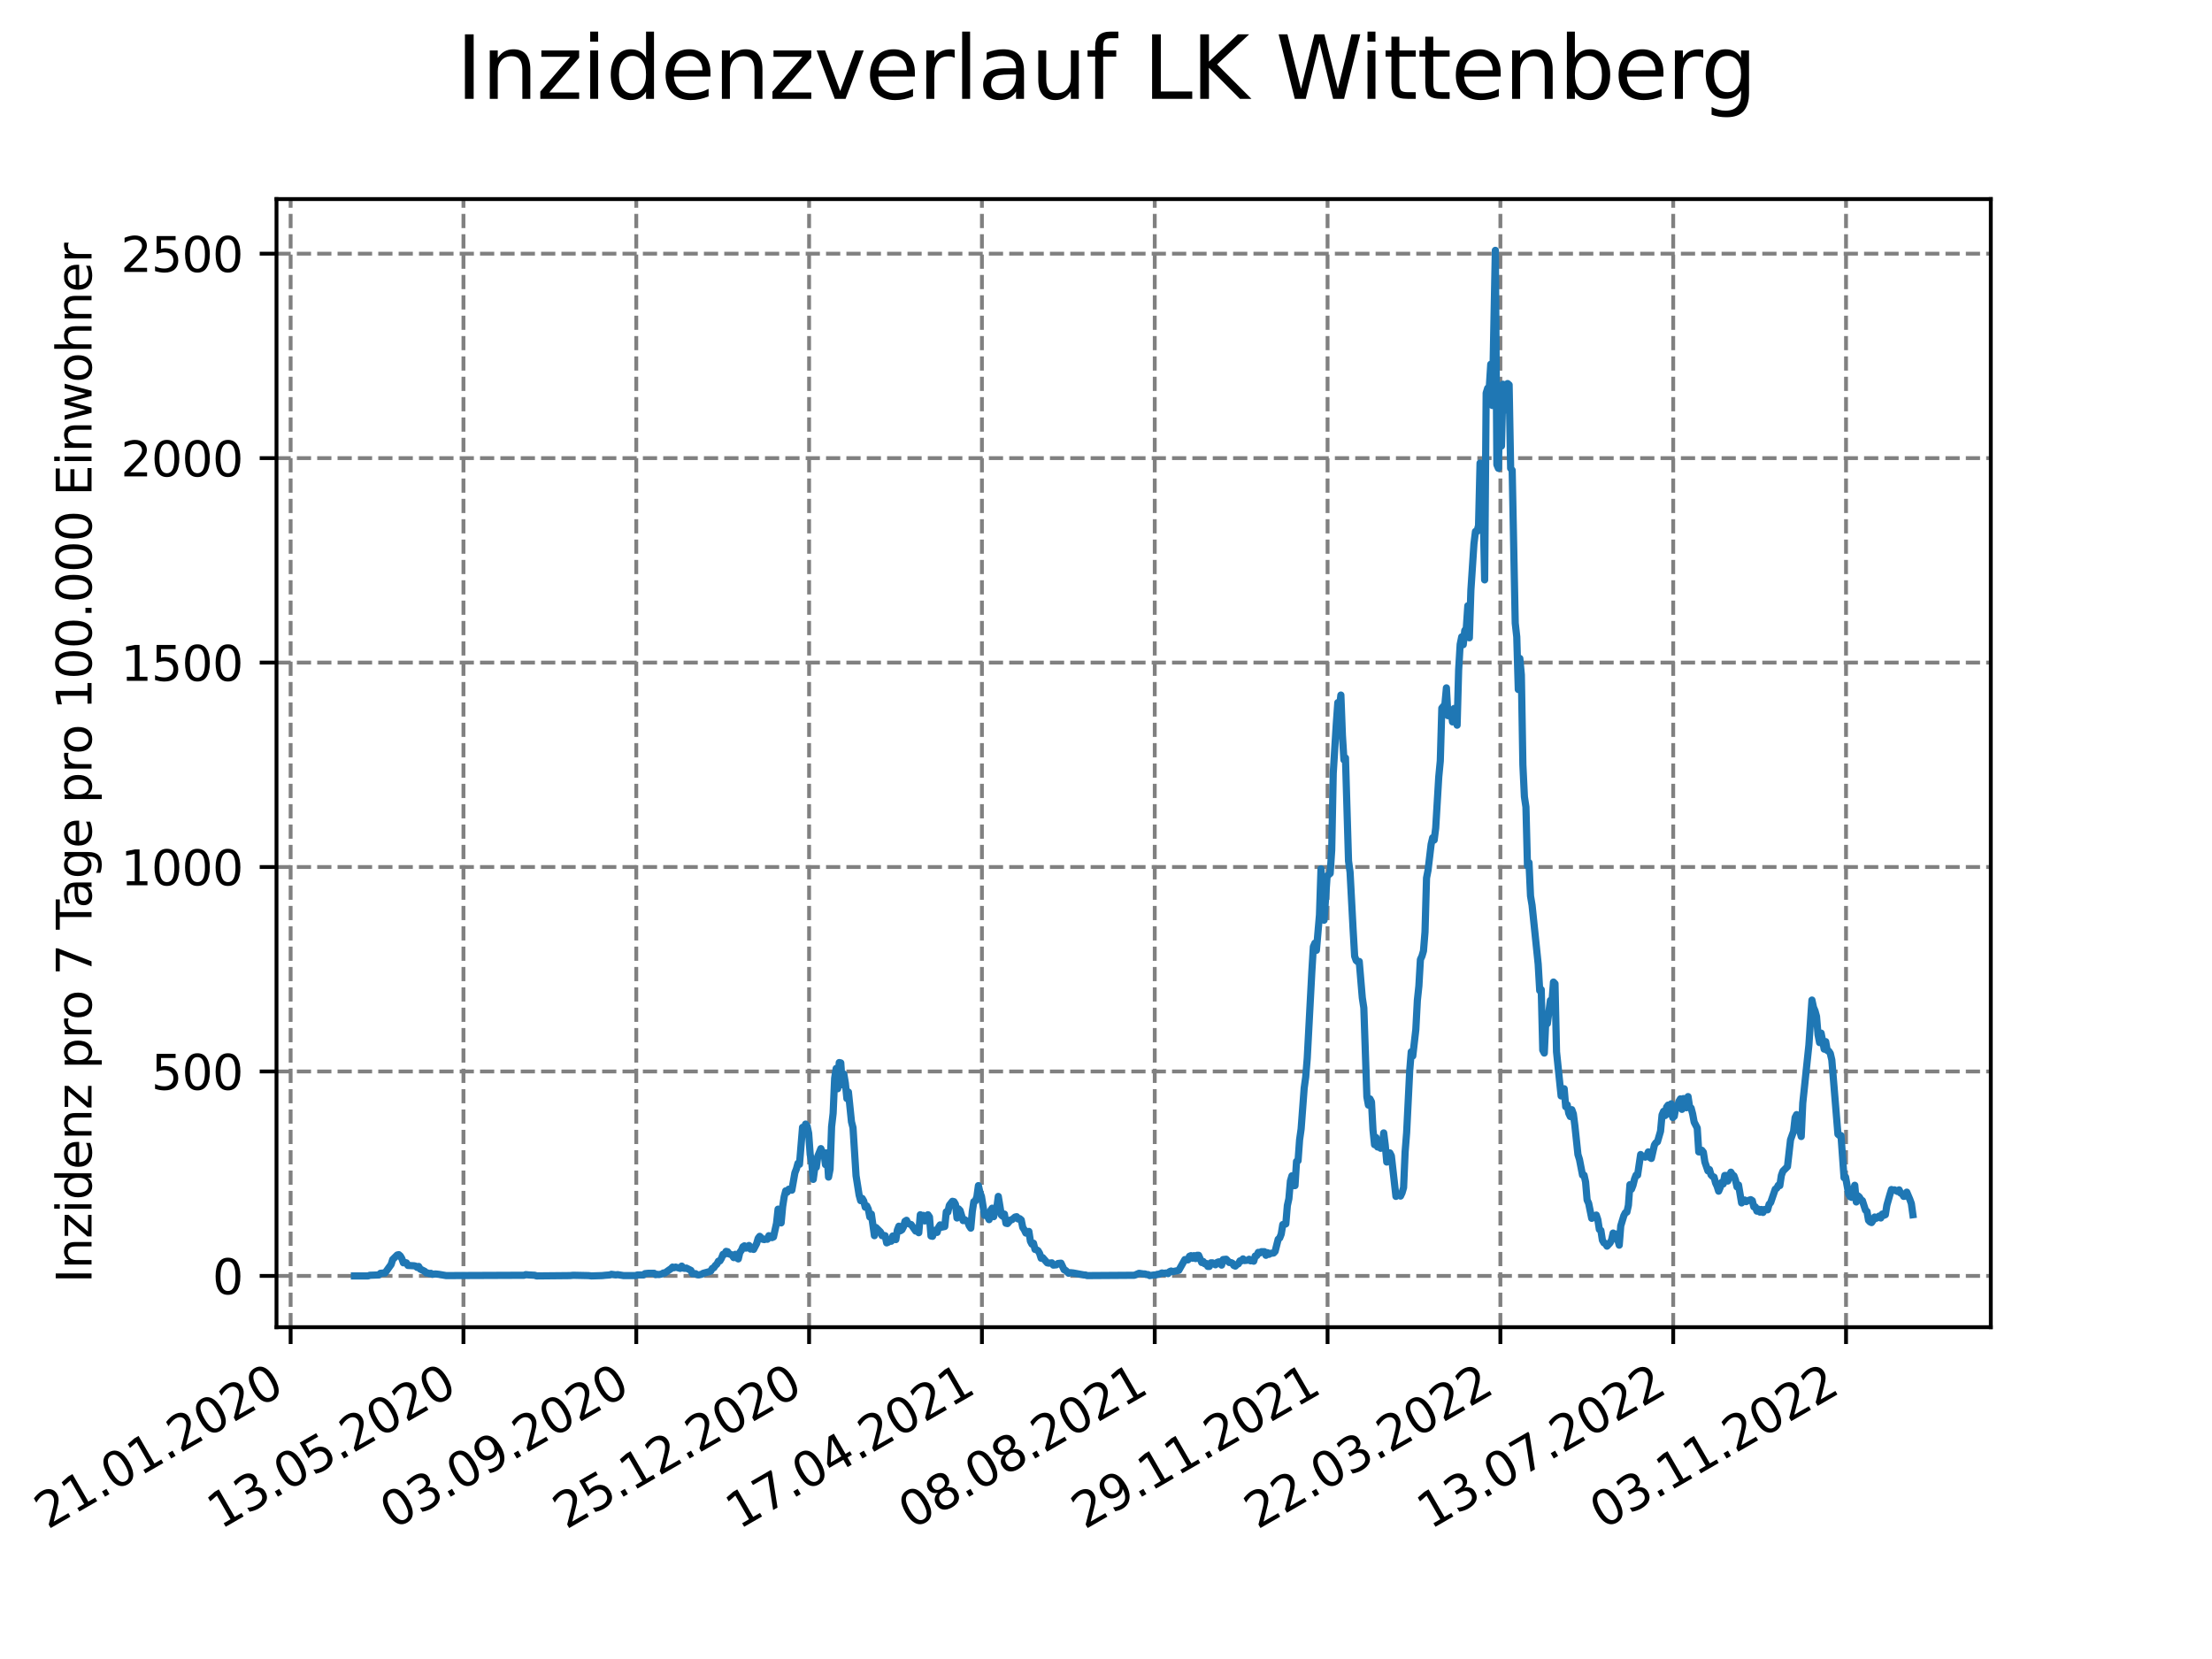 <?xml version="1.0" encoding="utf-8" standalone="no"?>
<!DOCTYPE svg PUBLIC "-//W3C//DTD SVG 1.1//EN"
  "http://www.w3.org/Graphics/SVG/1.1/DTD/svg11.dtd">
<svg xmlns:xlink="http://www.w3.org/1999/xlink" width="460.8pt" height="345.6pt" viewBox="0 0 460.8 345.6" xmlns="http://www.w3.org/2000/svg" version="1.1">
 <defs>
  <style type="text/css">*{stroke-linejoin: round; stroke-linecap: butt}</style>
 </defs>
 <g id="figure_1">
  <g id="patch_1">
   <path d="M 0 345.6 
L 460.8 345.6 
L 460.8 0 
L 0 0 
z
" style="fill: #ffffff"/>
  </g>
  <g id="axes_1">
   <g id="patch_2">
    <path d="M 57.6 276.48 
L 414.72 276.48 
L 414.72 41.472 
L 57.6 41.472 
z
" style="fill: #ffffff"/>
   </g>
   <g id="matplotlib.axis_1">
    <g id="xtick_1">
     <g id="line2d_1">
      <path d="M 60.544 276.48 
L 60.544 41.472 
" clip-path="url(#p2a7d172898)" style="fill: none; stroke-dasharray: 2.96,1.28; stroke-dashoffset: 0; stroke: #808080; stroke-width: 0.8"/>
     </g>
     <g id="line2d_2">
      <defs>
       <path id="mc4727f3062" d="M 0 0 
L 0 3.5 
" style="stroke: #000000; stroke-width: 0.8"/>
      </defs>
      <g>
       <use xlink:href="#mc4727f3062" x="60.544" y="276.48" style="stroke: #000000; stroke-width: 0.8"/>
      </g>
     </g>
     <g id="text_1">
      <!-- 21.01.2020 -->
      <g transform="translate(9.919 318.689) rotate(-30) scale(0.1 -0.1)">
       <defs>
        <path id="DejaVuSans-32" d="M 1228 531 
L 3431 531 
L 3431 0 
L 469 0 
L 469 531 
Q 828 903 1448 1529 
Q 2069 2156 2228 2338 
Q 2531 2678 2651 2914 
Q 2772 3150 2772 3378 
Q 2772 3750 2511 3984 
Q 2250 4219 1831 4219 
Q 1534 4219 1204 4116 
Q 875 4013 500 3803 
L 500 4441 
Q 881 4594 1212 4672 
Q 1544 4750 1819 4750 
Q 2544 4750 2975 4387 
Q 3406 4025 3406 3419 
Q 3406 3131 3298 2873 
Q 3191 2616 2906 2266 
Q 2828 2175 2409 1742 
Q 1991 1309 1228 531 
z
" transform="scale(0.016)"/>
        <path id="DejaVuSans-31" d="M 794 531 
L 1825 531 
L 1825 4091 
L 703 3866 
L 703 4441 
L 1819 4666 
L 2450 4666 
L 2450 531 
L 3481 531 
L 3481 0 
L 794 0 
L 794 531 
z
" transform="scale(0.016)"/>
        <path id="DejaVuSans-2e" d="M 684 794 
L 1344 794 
L 1344 0 
L 684 0 
L 684 794 
z
" transform="scale(0.016)"/>
        <path id="DejaVuSans-30" d="M 2034 4250 
Q 1547 4250 1301 3770 
Q 1056 3291 1056 2328 
Q 1056 1369 1301 889 
Q 1547 409 2034 409 
Q 2525 409 2770 889 
Q 3016 1369 3016 2328 
Q 3016 3291 2770 3770 
Q 2525 4250 2034 4250 
z
M 2034 4750 
Q 2819 4750 3233 4129 
Q 3647 3509 3647 2328 
Q 3647 1150 3233 529 
Q 2819 -91 2034 -91 
Q 1250 -91 836 529 
Q 422 1150 422 2328 
Q 422 3509 836 4129 
Q 1250 4750 2034 4750 
z
" transform="scale(0.016)"/>
       </defs>
       <use xlink:href="#DejaVuSans-32"/>
       <use xlink:href="#DejaVuSans-31" x="63.623"/>
       <use xlink:href="#DejaVuSans-2e" x="127.246"/>
       <use xlink:href="#DejaVuSans-30" x="159.033"/>
       <use xlink:href="#DejaVuSans-31" x="222.656"/>
       <use xlink:href="#DejaVuSans-2e" x="286.279"/>
       <use xlink:href="#DejaVuSans-32" x="318.066"/>
       <use xlink:href="#DejaVuSans-30" x="381.689"/>
       <use xlink:href="#DejaVuSans-32" x="445.312"/>
       <use xlink:href="#DejaVuSans-30" x="508.936"/>
      </g>
     </g>
    </g>
    <g id="xtick_2">
     <g id="line2d_3">
      <path d="M 96.546 276.48 
L 96.546 41.472 
" clip-path="url(#p2a7d172898)" style="fill: none; stroke-dasharray: 2.96,1.28; stroke-dashoffset: 0; stroke: #808080; stroke-width: 0.8"/>
     </g>
     <g id="line2d_4">
      <g>
       <use xlink:href="#mc4727f3062" x="96.546" y="276.48" style="stroke: #000000; stroke-width: 0.8"/>
      </g>
     </g>
     <g id="text_2">
      <!-- 13.05.2020 -->
      <g transform="translate(45.921 318.689) rotate(-30) scale(0.1 -0.1)">
       <defs>
        <path id="DejaVuSans-33" d="M 2597 2516 
Q 3050 2419 3304 2112 
Q 3559 1806 3559 1356 
Q 3559 666 3084 287 
Q 2609 -91 1734 -91 
Q 1441 -91 1130 -33 
Q 819 25 488 141 
L 488 750 
Q 750 597 1062 519 
Q 1375 441 1716 441 
Q 2309 441 2620 675 
Q 2931 909 2931 1356 
Q 2931 1769 2642 2001 
Q 2353 2234 1838 2234 
L 1294 2234 
L 1294 2753 
L 1863 2753 
Q 2328 2753 2575 2939 
Q 2822 3125 2822 3475 
Q 2822 3834 2567 4026 
Q 2313 4219 1838 4219 
Q 1578 4219 1281 4162 
Q 984 4106 628 3988 
L 628 4550 
Q 988 4650 1302 4700 
Q 1616 4750 1894 4750 
Q 2613 4750 3031 4423 
Q 3450 4097 3450 3541 
Q 3450 3153 3228 2886 
Q 3006 2619 2597 2516 
z
" transform="scale(0.016)"/>
        <path id="DejaVuSans-35" d="M 691 4666 
L 3169 4666 
L 3169 4134 
L 1269 4134 
L 1269 2991 
Q 1406 3038 1543 3061 
Q 1681 3084 1819 3084 
Q 2600 3084 3056 2656 
Q 3513 2228 3513 1497 
Q 3513 744 3044 326 
Q 2575 -91 1722 -91 
Q 1428 -91 1123 -41 
Q 819 9 494 109 
L 494 744 
Q 775 591 1075 516 
Q 1375 441 1709 441 
Q 2250 441 2565 725 
Q 2881 1009 2881 1497 
Q 2881 1984 2565 2268 
Q 2250 2553 1709 2553 
Q 1456 2553 1204 2497 
Q 953 2441 691 2322 
L 691 4666 
z
" transform="scale(0.016)"/>
       </defs>
       <use xlink:href="#DejaVuSans-31"/>
       <use xlink:href="#DejaVuSans-33" x="63.623"/>
       <use xlink:href="#DejaVuSans-2e" x="127.246"/>
       <use xlink:href="#DejaVuSans-30" x="159.033"/>
       <use xlink:href="#DejaVuSans-35" x="222.656"/>
       <use xlink:href="#DejaVuSans-2e" x="286.279"/>
       <use xlink:href="#DejaVuSans-32" x="318.066"/>
       <use xlink:href="#DejaVuSans-30" x="381.689"/>
       <use xlink:href="#DejaVuSans-32" x="445.312"/>
       <use xlink:href="#DejaVuSans-30" x="508.936"/>
      </g>
     </g>
    </g>
    <g id="xtick_3">
     <g id="line2d_5">
      <path d="M 132.548 276.48 
L 132.548 41.472 
" clip-path="url(#p2a7d172898)" style="fill: none; stroke-dasharray: 2.96,1.28; stroke-dashoffset: 0; stroke: #808080; stroke-width: 0.8"/>
     </g>
     <g id="line2d_6">
      <g>
       <use xlink:href="#mc4727f3062" x="132.548" y="276.48" style="stroke: #000000; stroke-width: 0.8"/>
      </g>
     </g>
     <g id="text_3">
      <!-- 03.09.2020 -->
      <g transform="translate(81.923 318.689) rotate(-30) scale(0.1 -0.1)">
       <defs>
        <path id="DejaVuSans-39" d="M 703 97 
L 703 672 
Q 941 559 1184 500 
Q 1428 441 1663 441 
Q 2288 441 2617 861 
Q 2947 1281 2994 2138 
Q 2813 1869 2534 1725 
Q 2256 1581 1919 1581 
Q 1219 1581 811 2004 
Q 403 2428 403 3163 
Q 403 3881 828 4315 
Q 1253 4750 1959 4750 
Q 2769 4750 3195 4129 
Q 3622 3509 3622 2328 
Q 3622 1225 3098 567 
Q 2575 -91 1691 -91 
Q 1453 -91 1209 -44 
Q 966 3 703 97 
z
M 1959 2075 
Q 2384 2075 2632 2365 
Q 2881 2656 2881 3163 
Q 2881 3666 2632 3958 
Q 2384 4250 1959 4250 
Q 1534 4250 1286 3958 
Q 1038 3666 1038 3163 
Q 1038 2656 1286 2365 
Q 1534 2075 1959 2075 
z
" transform="scale(0.016)"/>
       </defs>
       <use xlink:href="#DejaVuSans-30"/>
       <use xlink:href="#DejaVuSans-33" x="63.623"/>
       <use xlink:href="#DejaVuSans-2e" x="127.246"/>
       <use xlink:href="#DejaVuSans-30" x="159.033"/>
       <use xlink:href="#DejaVuSans-39" x="222.656"/>
       <use xlink:href="#DejaVuSans-2e" x="286.279"/>
       <use xlink:href="#DejaVuSans-32" x="318.066"/>
       <use xlink:href="#DejaVuSans-30" x="381.689"/>
       <use xlink:href="#DejaVuSans-32" x="445.312"/>
       <use xlink:href="#DejaVuSans-30" x="508.936"/>
      </g>
     </g>
    </g>
    <g id="xtick_4">
     <g id="line2d_7">
      <path d="M 168.55 276.48 
L 168.55 41.472 
" clip-path="url(#p2a7d172898)" style="fill: none; stroke-dasharray: 2.96,1.28; stroke-dashoffset: 0; stroke: #808080; stroke-width: 0.8"/>
     </g>
     <g id="line2d_8">
      <g>
       <use xlink:href="#mc4727f3062" x="168.55" y="276.48" style="stroke: #000000; stroke-width: 0.8"/>
      </g>
     </g>
     <g id="text_4">
      <!-- 25.12.2020 -->
      <g transform="translate(117.925 318.689) rotate(-30) scale(0.1 -0.1)">
       <use xlink:href="#DejaVuSans-32"/>
       <use xlink:href="#DejaVuSans-35" x="63.623"/>
       <use xlink:href="#DejaVuSans-2e" x="127.246"/>
       <use xlink:href="#DejaVuSans-31" x="159.033"/>
       <use xlink:href="#DejaVuSans-32" x="222.656"/>
       <use xlink:href="#DejaVuSans-2e" x="286.279"/>
       <use xlink:href="#DejaVuSans-32" x="318.066"/>
       <use xlink:href="#DejaVuSans-30" x="381.689"/>
       <use xlink:href="#DejaVuSans-32" x="445.312"/>
       <use xlink:href="#DejaVuSans-30" x="508.936"/>
      </g>
     </g>
    </g>
    <g id="xtick_5">
     <g id="line2d_9">
      <path d="M 204.552 276.48 
L 204.552 41.472 
" clip-path="url(#p2a7d172898)" style="fill: none; stroke-dasharray: 2.96,1.28; stroke-dashoffset: 0; stroke: #808080; stroke-width: 0.8"/>
     </g>
     <g id="line2d_10">
      <g>
       <use xlink:href="#mc4727f3062" x="204.552" y="276.48" style="stroke: #000000; stroke-width: 0.8"/>
      </g>
     </g>
     <g id="text_5">
      <!-- 17.04.2021 -->
      <g transform="translate(153.927 318.689) rotate(-30) scale(0.1 -0.1)">
       <defs>
        <path id="DejaVuSans-37" d="M 525 4666 
L 3525 4666 
L 3525 4397 
L 1831 0 
L 1172 0 
L 2766 4134 
L 525 4134 
L 525 4666 
z
" transform="scale(0.016)"/>
        <path id="DejaVuSans-34" d="M 2419 4116 
L 825 1625 
L 2419 1625 
L 2419 4116 
z
M 2253 4666 
L 3047 4666 
L 3047 1625 
L 3713 1625 
L 3713 1100 
L 3047 1100 
L 3047 0 
L 2419 0 
L 2419 1100 
L 313 1100 
L 313 1709 
L 2253 4666 
z
" transform="scale(0.016)"/>
       </defs>
       <use xlink:href="#DejaVuSans-31"/>
       <use xlink:href="#DejaVuSans-37" x="63.623"/>
       <use xlink:href="#DejaVuSans-2e" x="127.246"/>
       <use xlink:href="#DejaVuSans-30" x="159.033"/>
       <use xlink:href="#DejaVuSans-34" x="222.656"/>
       <use xlink:href="#DejaVuSans-2e" x="286.279"/>
       <use xlink:href="#DejaVuSans-32" x="318.066"/>
       <use xlink:href="#DejaVuSans-30" x="381.689"/>
       <use xlink:href="#DejaVuSans-32" x="445.312"/>
       <use xlink:href="#DejaVuSans-31" x="508.936"/>
      </g>
     </g>
    </g>
    <g id="xtick_6">
     <g id="line2d_11">
      <path d="M 240.554 276.48 
L 240.554 41.472 
" clip-path="url(#p2a7d172898)" style="fill: none; stroke-dasharray: 2.96,1.28; stroke-dashoffset: 0; stroke: #808080; stroke-width: 0.8"/>
     </g>
     <g id="line2d_12">
      <g>
       <use xlink:href="#mc4727f3062" x="240.554" y="276.48" style="stroke: #000000; stroke-width: 0.8"/>
      </g>
     </g>
     <g id="text_6">
      <!-- 08.08.2021 -->
      <g transform="translate(189.929 318.689) rotate(-30) scale(0.1 -0.1)">
       <defs>
        <path id="DejaVuSans-38" d="M 2034 2216 
Q 1584 2216 1326 1975 
Q 1069 1734 1069 1313 
Q 1069 891 1326 650 
Q 1584 409 2034 409 
Q 2484 409 2743 651 
Q 3003 894 3003 1313 
Q 3003 1734 2745 1975 
Q 2488 2216 2034 2216 
z
M 1403 2484 
Q 997 2584 770 2862 
Q 544 3141 544 3541 
Q 544 4100 942 4425 
Q 1341 4750 2034 4750 
Q 2731 4750 3128 4425 
Q 3525 4100 3525 3541 
Q 3525 3141 3298 2862 
Q 3072 2584 2669 2484 
Q 3125 2378 3379 2068 
Q 3634 1759 3634 1313 
Q 3634 634 3220 271 
Q 2806 -91 2034 -91 
Q 1263 -91 848 271 
Q 434 634 434 1313 
Q 434 1759 690 2068 
Q 947 2378 1403 2484 
z
M 1172 3481 
Q 1172 3119 1398 2916 
Q 1625 2713 2034 2713 
Q 2441 2713 2670 2916 
Q 2900 3119 2900 3481 
Q 2900 3844 2670 4047 
Q 2441 4250 2034 4250 
Q 1625 4250 1398 4047 
Q 1172 3844 1172 3481 
z
" transform="scale(0.016)"/>
       </defs>
       <use xlink:href="#DejaVuSans-30"/>
       <use xlink:href="#DejaVuSans-38" x="63.623"/>
       <use xlink:href="#DejaVuSans-2e" x="127.246"/>
       <use xlink:href="#DejaVuSans-30" x="159.033"/>
       <use xlink:href="#DejaVuSans-38" x="222.656"/>
       <use xlink:href="#DejaVuSans-2e" x="286.279"/>
       <use xlink:href="#DejaVuSans-32" x="318.066"/>
       <use xlink:href="#DejaVuSans-30" x="381.689"/>
       <use xlink:href="#DejaVuSans-32" x="445.312"/>
       <use xlink:href="#DejaVuSans-31" x="508.936"/>
      </g>
     </g>
    </g>
    <g id="xtick_7">
     <g id="line2d_13">
      <path d="M 276.556 276.48 
L 276.556 41.472 
" clip-path="url(#p2a7d172898)" style="fill: none; stroke-dasharray: 2.96,1.28; stroke-dashoffset: 0; stroke: #808080; stroke-width: 0.8"/>
     </g>
     <g id="line2d_14">
      <g>
       <use xlink:href="#mc4727f3062" x="276.556" y="276.48" style="stroke: #000000; stroke-width: 0.8"/>
      </g>
     </g>
     <g id="text_7">
      <!-- 29.11.2021 -->
      <g transform="translate(225.931 318.689) rotate(-30) scale(0.1 -0.1)">
       <use xlink:href="#DejaVuSans-32"/>
       <use xlink:href="#DejaVuSans-39" x="63.623"/>
       <use xlink:href="#DejaVuSans-2e" x="127.246"/>
       <use xlink:href="#DejaVuSans-31" x="159.033"/>
       <use xlink:href="#DejaVuSans-31" x="222.656"/>
       <use xlink:href="#DejaVuSans-2e" x="286.279"/>
       <use xlink:href="#DejaVuSans-32" x="318.066"/>
       <use xlink:href="#DejaVuSans-30" x="381.689"/>
       <use xlink:href="#DejaVuSans-32" x="445.312"/>
       <use xlink:href="#DejaVuSans-31" x="508.936"/>
      </g>
     </g>
    </g>
    <g id="xtick_8">
     <g id="line2d_15">
      <path d="M 312.558 276.48 
L 312.558 41.472 
" clip-path="url(#p2a7d172898)" style="fill: none; stroke-dasharray: 2.96,1.28; stroke-dashoffset: 0; stroke: #808080; stroke-width: 0.8"/>
     </g>
     <g id="line2d_16">
      <g>
       <use xlink:href="#mc4727f3062" x="312.558" y="276.48" style="stroke: #000000; stroke-width: 0.8"/>
      </g>
     </g>
     <g id="text_8">
      <!-- 22.03.2022 -->
      <g transform="translate(261.933 318.689) rotate(-30) scale(0.1 -0.1)">
       <use xlink:href="#DejaVuSans-32"/>
       <use xlink:href="#DejaVuSans-32" x="63.623"/>
       <use xlink:href="#DejaVuSans-2e" x="127.246"/>
       <use xlink:href="#DejaVuSans-30" x="159.033"/>
       <use xlink:href="#DejaVuSans-33" x="222.656"/>
       <use xlink:href="#DejaVuSans-2e" x="286.279"/>
       <use xlink:href="#DejaVuSans-32" x="318.066"/>
       <use xlink:href="#DejaVuSans-30" x="381.689"/>
       <use xlink:href="#DejaVuSans-32" x="445.312"/>
       <use xlink:href="#DejaVuSans-32" x="508.936"/>
      </g>
     </g>
    </g>
    <g id="xtick_9">
     <g id="line2d_17">
      <path d="M 348.56 276.48 
L 348.56 41.472 
" clip-path="url(#p2a7d172898)" style="fill: none; stroke-dasharray: 2.96,1.28; stroke-dashoffset: 0; stroke: #808080; stroke-width: 0.8"/>
     </g>
     <g id="line2d_18">
      <g>
       <use xlink:href="#mc4727f3062" x="348.56" y="276.48" style="stroke: #000000; stroke-width: 0.8"/>
      </g>
     </g>
     <g id="text_9">
      <!-- 13.07.2022 -->
      <g transform="translate(297.935 318.689) rotate(-30) scale(0.1 -0.1)">
       <use xlink:href="#DejaVuSans-31"/>
       <use xlink:href="#DejaVuSans-33" x="63.623"/>
       <use xlink:href="#DejaVuSans-2e" x="127.246"/>
       <use xlink:href="#DejaVuSans-30" x="159.033"/>
       <use xlink:href="#DejaVuSans-37" x="222.656"/>
       <use xlink:href="#DejaVuSans-2e" x="286.279"/>
       <use xlink:href="#DejaVuSans-32" x="318.066"/>
       <use xlink:href="#DejaVuSans-30" x="381.689"/>
       <use xlink:href="#DejaVuSans-32" x="445.312"/>
       <use xlink:href="#DejaVuSans-32" x="508.936"/>
      </g>
     </g>
    </g>
    <g id="xtick_10">
     <g id="line2d_19">
      <path d="M 384.562 276.48 
L 384.562 41.472 
" clip-path="url(#p2a7d172898)" style="fill: none; stroke-dasharray: 2.96,1.28; stroke-dashoffset: 0; stroke: #808080; stroke-width: 0.8"/>
     </g>
     <g id="line2d_20">
      <g>
       <use xlink:href="#mc4727f3062" x="384.562" y="276.48" style="stroke: #000000; stroke-width: 0.8"/>
      </g>
     </g>
     <g id="text_10">
      <!-- 03.11.2022 -->
      <g transform="translate(333.937 318.689) rotate(-30) scale(0.1 -0.1)">
       <use xlink:href="#DejaVuSans-30"/>
       <use xlink:href="#DejaVuSans-33" x="63.623"/>
       <use xlink:href="#DejaVuSans-2e" x="127.246"/>
       <use xlink:href="#DejaVuSans-31" x="159.033"/>
       <use xlink:href="#DejaVuSans-31" x="222.656"/>
       <use xlink:href="#DejaVuSans-2e" x="286.279"/>
       <use xlink:href="#DejaVuSans-32" x="318.066"/>
       <use xlink:href="#DejaVuSans-30" x="381.689"/>
       <use xlink:href="#DejaVuSans-32" x="445.312"/>
       <use xlink:href="#DejaVuSans-32" x="508.936"/>
      </g>
     </g>
    </g>
   </g>
   <g id="matplotlib.axis_2">
    <g id="ytick_1">
     <g id="line2d_21">
      <path d="M 57.6 265.798 
L 414.72 265.798 
" clip-path="url(#p2a7d172898)" style="fill: none; stroke-dasharray: 2.96,1.28; stroke-dashoffset: 0; stroke: #808080; stroke-width: 0.8"/>
     </g>
     <g id="line2d_22">
      <defs>
       <path id="ma2e7cfdd5c" d="M 0 0 
L -3.5 0 
" style="stroke: #000000; stroke-width: 0.8"/>
      </defs>
      <g>
       <use xlink:href="#ma2e7cfdd5c" x="57.6" y="265.798" style="stroke: #000000; stroke-width: 0.8"/>
      </g>
     </g>
     <g id="text_11">
      <!-- 0 -->
      <g transform="translate(44.237 269.597) scale(0.1 -0.1)">
       <use xlink:href="#DejaVuSans-30"/>
      </g>
     </g>
    </g>
    <g id="ytick_2">
     <g id="line2d_23">
      <path d="M 57.6 223.208 
L 414.72 223.208 
" clip-path="url(#p2a7d172898)" style="fill: none; stroke-dasharray: 2.96,1.28; stroke-dashoffset: 0; stroke: #808080; stroke-width: 0.8"/>
     </g>
     <g id="line2d_24">
      <g>
       <use xlink:href="#ma2e7cfdd5c" x="57.6" y="223.208" style="stroke: #000000; stroke-width: 0.8"/>
      </g>
     </g>
     <g id="text_12">
      <!-- 500 -->
      <g transform="translate(31.512 227.007) scale(0.1 -0.1)">
       <use xlink:href="#DejaVuSans-35"/>
       <use xlink:href="#DejaVuSans-30" x="63.623"/>
       <use xlink:href="#DejaVuSans-30" x="127.246"/>
      </g>
     </g>
    </g>
    <g id="ytick_3">
     <g id="line2d_25">
      <path d="M 57.6 180.618 
L 414.72 180.618 
" clip-path="url(#p2a7d172898)" style="fill: none; stroke-dasharray: 2.96,1.28; stroke-dashoffset: 0; stroke: #808080; stroke-width: 0.8"/>
     </g>
     <g id="line2d_26">
      <g>
       <use xlink:href="#ma2e7cfdd5c" x="57.6" y="180.618" style="stroke: #000000; stroke-width: 0.8"/>
      </g>
     </g>
     <g id="text_13">
      <!-- 1000 -->
      <g transform="translate(25.15 184.417) scale(0.1 -0.1)">
       <use xlink:href="#DejaVuSans-31"/>
       <use xlink:href="#DejaVuSans-30" x="63.623"/>
       <use xlink:href="#DejaVuSans-30" x="127.246"/>
       <use xlink:href="#DejaVuSans-30" x="190.869"/>
      </g>
     </g>
    </g>
    <g id="ytick_4">
     <g id="line2d_27">
      <path d="M 57.6 138.028 
L 414.72 138.028 
" clip-path="url(#p2a7d172898)" style="fill: none; stroke-dasharray: 2.96,1.28; stroke-dashoffset: 0; stroke: #808080; stroke-width: 0.8"/>
     </g>
     <g id="line2d_28">
      <g>
       <use xlink:href="#ma2e7cfdd5c" x="57.6" y="138.028" style="stroke: #000000; stroke-width: 0.8"/>
      </g>
     </g>
     <g id="text_14">
      <!-- 1500 -->
      <g transform="translate(25.15 141.827) scale(0.1 -0.1)">
       <use xlink:href="#DejaVuSans-31"/>
       <use xlink:href="#DejaVuSans-35" x="63.623"/>
       <use xlink:href="#DejaVuSans-30" x="127.246"/>
       <use xlink:href="#DejaVuSans-30" x="190.869"/>
      </g>
     </g>
    </g>
    <g id="ytick_5">
     <g id="line2d_29">
      <path d="M 57.6 95.438 
L 414.72 95.438 
" clip-path="url(#p2a7d172898)" style="fill: none; stroke-dasharray: 2.96,1.28; stroke-dashoffset: 0; stroke: #808080; stroke-width: 0.8"/>
     </g>
     <g id="line2d_30">
      <g>
       <use xlink:href="#ma2e7cfdd5c" x="57.6" y="95.438" style="stroke: #000000; stroke-width: 0.8"/>
      </g>
     </g>
     <g id="text_15">
      <!-- 2000 -->
      <g transform="translate(25.15 99.237) scale(0.1 -0.1)">
       <use xlink:href="#DejaVuSans-32"/>
       <use xlink:href="#DejaVuSans-30" x="63.623"/>
       <use xlink:href="#DejaVuSans-30" x="127.246"/>
       <use xlink:href="#DejaVuSans-30" x="190.869"/>
      </g>
     </g>
    </g>
    <g id="ytick_6">
     <g id="line2d_31">
      <path d="M 57.6 52.848 
L 414.72 52.848 
" clip-path="url(#p2a7d172898)" style="fill: none; stroke-dasharray: 2.96,1.28; stroke-dashoffset: 0; stroke: #808080; stroke-width: 0.8"/>
     </g>
     <g id="line2d_32">
      <g>
       <use xlink:href="#ma2e7cfdd5c" x="57.6" y="52.848" style="stroke: #000000; stroke-width: 0.8"/>
      </g>
     </g>
     <g id="text_16">
      <!-- 2500 -->
      <g transform="translate(25.15 56.647) scale(0.1 -0.1)">
       <use xlink:href="#DejaVuSans-32"/>
       <use xlink:href="#DejaVuSans-35" x="63.623"/>
       <use xlink:href="#DejaVuSans-30" x="127.246"/>
       <use xlink:href="#DejaVuSans-30" x="190.869"/>
      </g>
     </g>
    </g>
    <g id="text_17">
     <!-- Inzidenz pro 7 Tage pro 100.000 Einwohner -->
     <g transform="translate(19.07 267.301) rotate(-90) scale(0.1 -0.1)">
      <defs>
       <path id="DejaVuSans-49" d="M 628 4666 
L 1259 4666 
L 1259 0 
L 628 0 
L 628 4666 
z
" transform="scale(0.016)"/>
       <path id="DejaVuSans-6e" d="M 3513 2113 
L 3513 0 
L 2938 0 
L 2938 2094 
Q 2938 2591 2744 2837 
Q 2550 3084 2163 3084 
Q 1697 3084 1428 2787 
Q 1159 2491 1159 1978 
L 1159 0 
L 581 0 
L 581 3500 
L 1159 3500 
L 1159 2956 
Q 1366 3272 1645 3428 
Q 1925 3584 2291 3584 
Q 2894 3584 3203 3211 
Q 3513 2838 3513 2113 
z
" transform="scale(0.016)"/>
       <path id="DejaVuSans-7a" d="M 353 3500 
L 3084 3500 
L 3084 2975 
L 922 459 
L 3084 459 
L 3084 0 
L 275 0 
L 275 525 
L 2438 3041 
L 353 3041 
L 353 3500 
z
" transform="scale(0.016)"/>
       <path id="DejaVuSans-69" d="M 603 3500 
L 1178 3500 
L 1178 0 
L 603 0 
L 603 3500 
z
M 603 4863 
L 1178 4863 
L 1178 4134 
L 603 4134 
L 603 4863 
z
" transform="scale(0.016)"/>
       <path id="DejaVuSans-64" d="M 2906 2969 
L 2906 4863 
L 3481 4863 
L 3481 0 
L 2906 0 
L 2906 525 
Q 2725 213 2448 61 
Q 2172 -91 1784 -91 
Q 1150 -91 751 415 
Q 353 922 353 1747 
Q 353 2572 751 3078 
Q 1150 3584 1784 3584 
Q 2172 3584 2448 3432 
Q 2725 3281 2906 2969 
z
M 947 1747 
Q 947 1113 1208 752 
Q 1469 391 1925 391 
Q 2381 391 2643 752 
Q 2906 1113 2906 1747 
Q 2906 2381 2643 2742 
Q 2381 3103 1925 3103 
Q 1469 3103 1208 2742 
Q 947 2381 947 1747 
z
" transform="scale(0.016)"/>
       <path id="DejaVuSans-65" d="M 3597 1894 
L 3597 1613 
L 953 1613 
Q 991 1019 1311 708 
Q 1631 397 2203 397 
Q 2534 397 2845 478 
Q 3156 559 3463 722 
L 3463 178 
Q 3153 47 2828 -22 
Q 2503 -91 2169 -91 
Q 1331 -91 842 396 
Q 353 884 353 1716 
Q 353 2575 817 3079 
Q 1281 3584 2069 3584 
Q 2775 3584 3186 3129 
Q 3597 2675 3597 1894 
z
M 3022 2063 
Q 3016 2534 2758 2815 
Q 2500 3097 2075 3097 
Q 1594 3097 1305 2825 
Q 1016 2553 972 2059 
L 3022 2063 
z
" transform="scale(0.016)"/>
       <path id="DejaVuSans-20" transform="scale(0.016)"/>
       <path id="DejaVuSans-70" d="M 1159 525 
L 1159 -1331 
L 581 -1331 
L 581 3500 
L 1159 3500 
L 1159 2969 
Q 1341 3281 1617 3432 
Q 1894 3584 2278 3584 
Q 2916 3584 3314 3078 
Q 3713 2572 3713 1747 
Q 3713 922 3314 415 
Q 2916 -91 2278 -91 
Q 1894 -91 1617 61 
Q 1341 213 1159 525 
z
M 3116 1747 
Q 3116 2381 2855 2742 
Q 2594 3103 2138 3103 
Q 1681 3103 1420 2742 
Q 1159 2381 1159 1747 
Q 1159 1113 1420 752 
Q 1681 391 2138 391 
Q 2594 391 2855 752 
Q 3116 1113 3116 1747 
z
" transform="scale(0.016)"/>
       <path id="DejaVuSans-72" d="M 2631 2963 
Q 2534 3019 2420 3045 
Q 2306 3072 2169 3072 
Q 1681 3072 1420 2755 
Q 1159 2438 1159 1844 
L 1159 0 
L 581 0 
L 581 3500 
L 1159 3500 
L 1159 2956 
Q 1341 3275 1631 3429 
Q 1922 3584 2338 3584 
Q 2397 3584 2469 3576 
Q 2541 3569 2628 3553 
L 2631 2963 
z
" transform="scale(0.016)"/>
       <path id="DejaVuSans-6f" d="M 1959 3097 
Q 1497 3097 1228 2736 
Q 959 2375 959 1747 
Q 959 1119 1226 758 
Q 1494 397 1959 397 
Q 2419 397 2687 759 
Q 2956 1122 2956 1747 
Q 2956 2369 2687 2733 
Q 2419 3097 1959 3097 
z
M 1959 3584 
Q 2709 3584 3137 3096 
Q 3566 2609 3566 1747 
Q 3566 888 3137 398 
Q 2709 -91 1959 -91 
Q 1206 -91 779 398 
Q 353 888 353 1747 
Q 353 2609 779 3096 
Q 1206 3584 1959 3584 
z
" transform="scale(0.016)"/>
       <path id="DejaVuSans-54" d="M -19 4666 
L 3928 4666 
L 3928 4134 
L 2272 4134 
L 2272 0 
L 1638 0 
L 1638 4134 
L -19 4134 
L -19 4666 
z
" transform="scale(0.016)"/>
       <path id="DejaVuSans-61" d="M 2194 1759 
Q 1497 1759 1228 1600 
Q 959 1441 959 1056 
Q 959 750 1161 570 
Q 1363 391 1709 391 
Q 2188 391 2477 730 
Q 2766 1069 2766 1631 
L 2766 1759 
L 2194 1759 
z
M 3341 1997 
L 3341 0 
L 2766 0 
L 2766 531 
Q 2569 213 2275 61 
Q 1981 -91 1556 -91 
Q 1019 -91 701 211 
Q 384 513 384 1019 
Q 384 1609 779 1909 
Q 1175 2209 1959 2209 
L 2766 2209 
L 2766 2266 
Q 2766 2663 2505 2880 
Q 2244 3097 1772 3097 
Q 1472 3097 1187 3025 
Q 903 2953 641 2809 
L 641 3341 
Q 956 3463 1253 3523 
Q 1550 3584 1831 3584 
Q 2591 3584 2966 3190 
Q 3341 2797 3341 1997 
z
" transform="scale(0.016)"/>
       <path id="DejaVuSans-67" d="M 2906 1791 
Q 2906 2416 2648 2759 
Q 2391 3103 1925 3103 
Q 1463 3103 1205 2759 
Q 947 2416 947 1791 
Q 947 1169 1205 825 
Q 1463 481 1925 481 
Q 2391 481 2648 825 
Q 2906 1169 2906 1791 
z
M 3481 434 
Q 3481 -459 3084 -895 
Q 2688 -1331 1869 -1331 
Q 1566 -1331 1297 -1286 
Q 1028 -1241 775 -1147 
L 775 -588 
Q 1028 -725 1275 -790 
Q 1522 -856 1778 -856 
Q 2344 -856 2625 -561 
Q 2906 -266 2906 331 
L 2906 616 
Q 2728 306 2450 153 
Q 2172 0 1784 0 
Q 1141 0 747 490 
Q 353 981 353 1791 
Q 353 2603 747 3093 
Q 1141 3584 1784 3584 
Q 2172 3584 2450 3431 
Q 2728 3278 2906 2969 
L 2906 3500 
L 3481 3500 
L 3481 434 
z
" transform="scale(0.016)"/>
       <path id="DejaVuSans-45" d="M 628 4666 
L 3578 4666 
L 3578 4134 
L 1259 4134 
L 1259 2753 
L 3481 2753 
L 3481 2222 
L 1259 2222 
L 1259 531 
L 3634 531 
L 3634 0 
L 628 0 
L 628 4666 
z
" transform="scale(0.016)"/>
       <path id="DejaVuSans-77" d="M 269 3500 
L 844 3500 
L 1563 769 
L 2278 3500 
L 2956 3500 
L 3675 769 
L 4391 3500 
L 4966 3500 
L 4050 0 
L 3372 0 
L 2619 2869 
L 1863 0 
L 1184 0 
L 269 3500 
z
" transform="scale(0.016)"/>
       <path id="DejaVuSans-68" d="M 3513 2113 
L 3513 0 
L 2938 0 
L 2938 2094 
Q 2938 2591 2744 2837 
Q 2550 3084 2163 3084 
Q 1697 3084 1428 2787 
Q 1159 2491 1159 1978 
L 1159 0 
L 581 0 
L 581 4863 
L 1159 4863 
L 1159 2956 
Q 1366 3272 1645 3428 
Q 1925 3584 2291 3584 
Q 2894 3584 3203 3211 
Q 3513 2838 3513 2113 
z
" transform="scale(0.016)"/>
      </defs>
      <use xlink:href="#DejaVuSans-49"/>
      <use xlink:href="#DejaVuSans-6e" x="29.492"/>
      <use xlink:href="#DejaVuSans-7a" x="92.871"/>
      <use xlink:href="#DejaVuSans-69" x="145.361"/>
      <use xlink:href="#DejaVuSans-64" x="173.145"/>
      <use xlink:href="#DejaVuSans-65" x="236.621"/>
      <use xlink:href="#DejaVuSans-6e" x="298.145"/>
      <use xlink:href="#DejaVuSans-7a" x="361.523"/>
      <use xlink:href="#DejaVuSans-20" x="414.014"/>
      <use xlink:href="#DejaVuSans-70" x="445.801"/>
      <use xlink:href="#DejaVuSans-72" x="509.277"/>
      <use xlink:href="#DejaVuSans-6f" x="548.141"/>
      <use xlink:href="#DejaVuSans-20" x="609.322"/>
      <use xlink:href="#DejaVuSans-37" x="641.109"/>
      <use xlink:href="#DejaVuSans-20" x="704.732"/>
      <use xlink:href="#DejaVuSans-54" x="736.52"/>
      <use xlink:href="#DejaVuSans-61" x="781.104"/>
      <use xlink:href="#DejaVuSans-67" x="842.383"/>
      <use xlink:href="#DejaVuSans-65" x="905.859"/>
      <use xlink:href="#DejaVuSans-20" x="967.383"/>
      <use xlink:href="#DejaVuSans-70" x="999.17"/>
      <use xlink:href="#DejaVuSans-72" x="1062.646"/>
      <use xlink:href="#DejaVuSans-6f" x="1101.51"/>
      <use xlink:href="#DejaVuSans-20" x="1162.691"/>
      <use xlink:href="#DejaVuSans-31" x="1194.479"/>
      <use xlink:href="#DejaVuSans-30" x="1258.102"/>
      <use xlink:href="#DejaVuSans-30" x="1321.725"/>
      <use xlink:href="#DejaVuSans-2e" x="1385.348"/>
      <use xlink:href="#DejaVuSans-30" x="1417.135"/>
      <use xlink:href="#DejaVuSans-30" x="1480.758"/>
      <use xlink:href="#DejaVuSans-30" x="1544.381"/>
      <use xlink:href="#DejaVuSans-20" x="1608.004"/>
      <use xlink:href="#DejaVuSans-45" x="1639.791"/>
      <use xlink:href="#DejaVuSans-69" x="1702.975"/>
      <use xlink:href="#DejaVuSans-6e" x="1730.758"/>
      <use xlink:href="#DejaVuSans-77" x="1794.137"/>
      <use xlink:href="#DejaVuSans-6f" x="1875.924"/>
      <use xlink:href="#DejaVuSans-68" x="1937.105"/>
      <use xlink:href="#DejaVuSans-6e" x="2000.484"/>
      <use xlink:href="#DejaVuSans-65" x="2063.863"/>
      <use xlink:href="#DejaVuSans-72" x="2125.387"/>
     </g>
    </g>
   </g>
   <g id="line2d_33">
    <path d="M 73.833 265.798 
L 76.7 265.798 
L 77.019 265.661 
L 78.93 265.593 
L 79.249 265.252 
L 79.886 265.184 
L 80.205 265.184 
L 81.479 263.412 
L 81.798 262.389 
L 82.754 261.435 
L 83.072 261.367 
L 83.391 261.639 
L 83.709 262.185 
L 84.028 263.071 
L 84.347 263.003 
L 84.665 263.071 
L 84.984 263.616 
L 86.258 263.685 
L 86.577 263.753 
L 86.895 264.025 
L 87.214 263.821 
L 87.533 264.366 
L 88.488 264.843 
L 88.807 265.184 
L 89.126 265.184 
L 89.444 265.321 
L 89.763 265.252 
L 90.081 265.457 
L 90.719 265.389 
L 91.356 265.457 
L 92.949 265.73 
L 109.197 265.661 
L 109.516 265.525 
L 110.153 265.593 
L 111.428 265.661 
L 111.746 265.798 
L 118.755 265.73 
L 119.393 265.661 
L 122.579 265.73 
L 123.216 265.798 
L 125.446 265.73 
L 126.083 265.661 
L 127.039 265.593 
L 127.358 265.457 
L 128.314 265.593 
L 128.632 265.525 
L 129.907 265.73 
L 132.455 265.73 
L 132.774 265.593 
L 134.048 265.593 
L 134.367 265.321 
L 135.004 265.252 
L 136.279 265.252 
L 136.597 265.525 
L 136.916 265.457 
L 137.234 265.525 
L 137.872 265.389 
L 138.19 265.184 
L 138.509 265.184 
L 139.465 264.503 
L 139.783 264.298 
L 140.102 263.957 
L 140.42 264.094 
L 140.739 263.957 
L 141.695 264.23 
L 142.013 263.753 
L 142.332 264.162 
L 142.651 264.23 
L 142.969 264.162 
L 143.925 264.639 
L 144.244 265.321 
L 144.881 265.321 
L 145.199 265.525 
L 145.518 265.593 
L 146.155 265.457 
L 146.474 265.252 
L 147.748 264.912 
L 148.067 264.775 
L 148.385 264.23 
L 148.704 264.094 
L 149.023 263.616 
L 149.341 263.344 
L 149.66 262.73 
L 149.978 262.662 
L 150.297 262.117 
L 150.616 261.299 
L 150.934 261.299 
L 151.253 260.685 
L 151.571 260.753 
L 151.89 261.23 
L 152.209 261.299 
L 152.527 261.503 
L 152.846 261.98 
L 153.164 261.299 
L 153.483 262.048 
L 153.802 262.253 
L 154.12 260.89 
L 154.439 260.481 
L 154.757 259.731 
L 155.076 259.526 
L 155.395 260.003 
L 155.713 259.867 
L 156.032 259.458 
L 156.35 260.208 
L 156.669 260.003 
L 156.988 260.276 
L 157.625 259.049 
L 157.943 257.958 
L 158.262 257.549 
L 158.899 258.163 
L 159.218 258.231 
L 159.536 258.095 
L 159.855 258.163 
L 160.174 257.413 
L 160.492 257.549 
L 160.811 257.822 
L 161.129 257.686 
L 161.767 254.823 
L 162.085 251.891 
L 162.404 254.277 
L 162.722 254.754 
L 163.041 251.346 
L 163.36 249.301 
L 163.678 248.074 
L 163.997 248.346 
L 164.315 247.733 
L 164.634 247.733 
L 164.953 247.937 
L 165.59 244.324 
L 165.908 243.506 
L 166.227 242.347 
L 166.546 242.552 
L 167.183 234.849 
L 167.501 235.462 
L 167.82 234.167 
L 168.139 234.576 
L 168.457 236.076 
L 168.776 240.507 
L 169.094 242.143 
L 169.413 245.688 
L 169.732 243.302 
L 170.05 243.165 
L 170.369 240.848 
L 171.006 239.28 
L 171.325 240.166 
L 171.643 240.098 
L 171.962 242.62 
L 172.28 240.166 
L 172.599 245.211 
L 172.918 243.575 
L 173.236 234.712 
L 173.555 231.918 
L 173.873 224.623 
L 174.192 222.578 
L 174.511 226.805 
L 174.829 221.351 
L 175.148 221.419 
L 175.466 225.987 
L 175.785 223.737 
L 176.104 225.646 
L 176.422 228.85 
L 176.741 227.486 
L 177.378 233.69 
L 177.697 234.917 
L 178.334 244.938 
L 178.971 248.96 
L 179.29 250.119 
L 179.608 249.642 
L 179.927 250.187 
L 180.246 251.482 
L 180.564 251.21 
L 180.883 251.891 
L 181.201 253.527 
L 181.52 252.914 
L 182.157 257.413 
L 182.476 255.709 
L 183.432 256.663 
L 183.75 257.413 
L 184.069 257.345 
L 184.387 257.413 
L 184.706 258.913 
L 185.025 258.776 
L 185.343 258.231 
L 185.662 258.572 
L 185.98 257.481 
L 186.299 257.617 
L 186.618 258.231 
L 186.936 256.254 
L 187.255 255.436 
L 187.573 256.39 
L 187.892 256.186 
L 188.211 255.572 
L 188.529 254.413 
L 188.848 254.209 
L 189.166 254.891 
L 189.804 255.095 
L 190.759 256.459 
L 191.078 256.39 
L 191.397 256.799 
L 191.715 253.05 
L 192.034 253.255 
L 192.352 253.186 
L 192.671 254.345 
L 192.99 253.391 
L 193.308 253.05 
L 193.627 253.527 
L 193.945 257.481 
L 194.264 257.549 
L 194.583 256.595 
L 194.901 256.254 
L 195.22 256.731 
L 195.538 255.641 
L 195.857 255.163 
L 196.176 255.641 
L 196.813 255.504 
L 197.131 252.437 
L 197.45 252.505 
L 197.769 251.073 
L 198.406 250.255 
L 198.724 250.323 
L 199.043 250.869 
L 199.362 253.732 
L 199.68 251.823 
L 199.999 252.164 
L 200.636 254.277 
L 200.955 254.073 
L 201.592 254.55 
L 201.91 255.368 
L 202.229 255.845 
L 202.548 252.368 
L 202.866 250.323 
L 203.185 250.187 
L 203.503 249.301 
L 203.822 246.983 
L 204.141 248.415 
L 204.459 249.233 
L 205.096 253.186 
L 205.415 252.777 
L 206.052 254.073 
L 206.371 252.164 
L 206.689 251.687 
L 207.008 253.459 
L 207.327 251.619 
L 207.645 251.619 
L 207.964 249.233 
L 208.601 253.118 
L 208.92 253.391 
L 209.238 252.914 
L 209.557 254.823 
L 209.875 254.891 
L 210.513 254.141 
L 210.831 254.073 
L 211.468 253.527 
L 211.787 253.459 
L 212.106 253.936 
L 212.424 253.868 
L 212.743 254.141 
L 213.061 255.709 
L 213.38 256.186 
L 213.699 256.868 
L 214.336 256.527 
L 214.654 258.572 
L 214.973 259.185 
L 215.292 258.981 
L 215.61 260.276 
L 215.929 260.344 
L 216.247 260.549 
L 216.566 261.094 
L 216.885 262.117 
L 217.203 261.98 
L 218.159 263.071 
L 218.478 263.139 
L 219.115 263.071 
L 219.433 263.548 
L 220.071 263.48 
L 220.389 263.207 
L 221.026 263.139 
L 221.664 264.503 
L 221.982 264.639 
L 222.619 265.252 
L 222.938 265.116 
L 223.575 265.184 
L 225.805 265.593 
L 226.124 265.593 
L 226.443 265.73 
L 236.319 265.661 
L 237.275 265.252 
L 238.231 265.389 
L 238.55 265.389 
L 238.868 265.525 
L 239.187 265.525 
L 239.505 265.73 
L 240.461 265.593 
L 240.78 265.593 
L 241.098 265.457 
L 241.417 265.457 
L 242.054 265.184 
L 242.373 265.252 
L 243.01 265.184 
L 243.329 265.321 
L 243.647 264.912 
L 243.966 264.775 
L 244.284 264.912 
L 245.559 264.639 
L 246.833 262.389 
L 247.47 262.458 
L 247.789 261.708 
L 248.108 261.571 
L 248.426 262.117 
L 248.745 261.571 
L 249.063 262.185 
L 249.382 261.503 
L 249.701 261.503 
L 250.338 263.003 
L 250.656 262.798 
L 250.975 263.276 
L 251.294 263.207 
L 251.612 263.821 
L 251.931 263.821 
L 252.249 263.071 
L 252.568 263.071 
L 253.205 263.48 
L 253.524 263.003 
L 253.842 262.867 
L 254.161 262.867 
L 254.48 263.548 
L 254.798 262.389 
L 255.435 262.321 
L 256.073 263.003 
L 256.391 263.003 
L 256.71 263.139 
L 257.028 263.616 
L 257.347 263.753 
L 257.666 263.412 
L 257.984 263.276 
L 258.303 262.662 
L 258.621 262.662 
L 258.94 262.253 
L 259.259 262.594 
L 259.896 262.526 
L 260.214 262.321 
L 260.533 262.662 
L 260.852 262.594 
L 261.17 262.73 
L 261.489 261.639 
L 261.807 261.571 
L 262.126 260.89 
L 262.445 261.026 
L 262.763 260.753 
L 263.4 260.753 
L 263.719 261.503 
L 264.038 260.958 
L 264.356 261.299 
L 264.675 261.094 
L 265.312 261.026 
L 265.631 260.685 
L 266.268 258.163 
L 266.586 257.89 
L 266.905 257.072 
L 267.224 255.095 
L 267.542 255.095 
L 267.861 254.959 
L 268.179 251.141 
L 268.498 249.71 
L 268.817 246.029 
L 269.135 244.938 
L 269.454 246.983 
L 269.772 246.983 
L 270.091 241.938 
L 270.41 241.802 
L 270.728 237.439 
L 271.047 235.19 
L 271.684 226.668 
L 272.003 224.351 
L 272.321 220.465 
L 273.277 202.468 
L 273.596 197.219 
L 273.914 196.469 
L 274.233 197.969 
L 274.87 190.607 
L 275.189 180.995 
L 275.826 191.697 
L 276.463 182.495 
L 277.1 181.949 
L 277.419 177.109 
L 277.737 161.089 
L 278.375 150.796 
L 278.693 146.365 
L 279.012 147.66 
L 279.33 144.797 
L 279.649 153.182 
L 279.968 158.294 
L 280.286 157.885 
L 280.923 179.359 
L 281.242 181.676 
L 281.879 193.674 
L 282.198 199.196 
L 282.516 200.082 
L 282.835 200.355 
L 283.154 200.287 
L 283.791 207.854 
L 284.109 209.967 
L 284.747 228.509 
L 285.065 230.213 
L 285.384 228.918 
L 285.702 229.532 
L 286.021 235.394 
L 286.34 238.462 
L 286.658 236.962 
L 286.977 238.939 
L 287.295 238.121 
L 287.614 239.212 
L 287.933 239.075 
L 288.251 236.008 
L 288.57 238.53 
L 288.888 242.075 
L 289.207 241.87 
L 289.526 240.166 
L 289.844 240.78 
L 290.8 249.233 
L 291.119 248.824 
L 291.437 248.755 
L 291.756 249.164 
L 292.074 248.483 
L 292.393 247.392 
L 292.712 239.962 
L 293.03 235.94 
L 293.668 223.055 
L 293.986 219.102 
L 294.305 219.988 
L 294.942 214.466 
L 295.261 208.399 
L 295.579 205.4 
L 295.898 199.878 
L 296.216 199.196 
L 296.535 198.105 
L 296.854 194.152 
L 297.172 182.904 
L 297.491 181.267 
L 298.128 175.882 
L 298.447 174.519 
L 298.765 174.996 
L 299.084 172.474 
L 299.721 161.839 
L 300.04 158.499 
L 300.358 147.524 
L 300.995 146.774 
L 301.314 143.297 
L 301.633 149.091 
L 301.951 149.091 
L 302.27 148.069 
L 302.588 150.387 
L 302.907 147.592 
L 303.226 148.273 
L 303.544 151.068 
L 303.863 139.548 
L 304.181 134.23 
L 304.5 132.663 
L 304.819 134.299 
L 305.137 131.367 
L 305.456 130.89 
L 305.774 126.186 
L 306.093 132.867 
L 306.412 122.982 
L 307.049 113.302 
L 307.367 110.712 
L 307.686 110.712 
L 308.005 109.485 
L 308.323 96.464 
L 308.642 96.942 
L 308.96 106.076 
L 309.279 120.801 
L 309.598 81.876 
L 309.916 80.854 
L 310.235 80.854 
L 310.553 75.877 
L 310.872 84.467 
L 311.509 52.154 
L 311.828 96.805 
L 312.146 97.555 
L 312.465 82.353 
L 312.784 92.92 
L 313.102 80.036 
L 313.739 85.421 
L 314.058 79.899 
L 314.377 80.172 
L 314.695 97.555 
L 315.014 97.964 
L 315.651 129.799 
L 315.97 132.663 
L 316.288 143.638 
L 316.607 137.162 
L 316.925 140.57 
L 317.244 159.317 
L 317.563 165.997 
L 317.881 168.111 
L 318.2 180.381 
L 318.518 179.7 
L 318.837 186.653 
L 319.156 188.562 
L 320.43 200.832 
L 320.749 206.354 
L 321.067 206.149 
L 321.386 218.761 
L 321.704 219.374 
L 322.023 212.557 
L 322.342 213.239 
L 322.979 208.399 
L 323.297 208.808 
L 323.616 204.581 
L 323.935 204.922 
L 324.253 219.102 
L 325.209 228.305 
L 325.846 226.805 
L 326.165 230.554 
L 326.483 230.145 
L 326.802 231.918 
L 327.121 232.599 
L 327.439 231.168 
L 327.758 232.054 
L 328.076 234.508 
L 328.714 240.507 
L 329.032 241.529 
L 329.669 244.802 
L 329.988 244.802 
L 330.307 246.233 
L 330.625 249.982 
L 330.944 250.664 
L 331.581 253.8 
L 332.218 253.527 
L 332.537 253.118 
L 332.855 254.073 
L 333.174 256.118 
L 333.493 256.322 
L 333.811 258.367 
L 334.13 258.913 
L 334.448 259.049 
L 334.767 259.594 
L 335.404 258.913 
L 335.723 258.299 
L 336.041 256.868 
L 336.36 257.14 
L 336.679 257.072 
L 337.316 259.39 
L 337.634 255.368 
L 338.272 253.255 
L 338.59 252.641 
L 338.909 252.505 
L 339.227 251.073 
L 339.546 246.778 
L 339.865 247.733 
L 340.183 246.915 
L 340.502 245.62 
L 340.82 244.802 
L 341.139 244.802 
L 341.776 240.507 
L 342.095 240.916 
L 342.413 240.916 
L 342.732 241.052 
L 343.051 240.78 
L 343.369 239.962 
L 343.688 241.12 
L 344.006 241.325 
L 344.644 238.53 
L 344.962 238.053 
L 345.281 237.848 
L 345.918 235.667 
L 346.237 232.258 
L 346.555 231.508 
L 346.874 232.395 
L 347.192 230.622 
L 347.511 230.213 
L 347.83 232.054 
L 348.148 229.941 
L 348.467 232.804 
L 348.785 232.531 
L 349.104 230.622 
L 349.423 230.69 
L 349.741 229.463 
L 350.06 228.918 
L 350.379 231.099 
L 350.697 228.85 
L 351.016 229.532 
L 351.334 230.759 
L 351.653 228.441 
L 351.972 230.554 
L 352.29 230.827 
L 352.609 232.054 
L 352.927 233.758 
L 353.565 234.985 
L 353.883 239.962 
L 354.202 239.962 
L 354.52 239.621 
L 354.839 240.03 
L 355.158 242.075 
L 355.795 243.915 
L 356.113 243.643 
L 356.432 244.733 
L 356.751 245.074 
L 357.069 245.211 
L 357.388 246.438 
L 357.706 247.119 
L 358.025 248.142 
L 358.344 247.392 
L 358.662 246.301 
L 358.981 246.642 
L 359.299 244.87 
L 359.618 244.87 
L 359.937 246.029 
L 360.574 244.188 
L 360.892 244.733 
L 361.211 244.938 
L 361.53 245.824 
L 361.848 247.256 
L 362.167 246.847 
L 362.804 250.596 
L 363.123 250.051 
L 363.441 249.982 
L 363.76 250.323 
L 364.078 250.119 
L 364.716 249.914 
L 365.034 250.119 
L 365.353 251.414 
L 365.671 251.414 
L 365.99 252.3 
L 366.309 251.891 
L 366.627 252.505 
L 366.946 251.959 
L 367.264 252.573 
L 367.583 251.959 
L 368.22 252.028 
L 368.539 250.869 
L 368.857 250.528 
L 369.813 247.733 
L 370.132 247.528 
L 370.45 246.915 
L 370.769 246.983 
L 371.088 244.87 
L 371.406 243.984 
L 372.362 243.029 
L 372.999 237.439 
L 373.636 235.667 
L 373.955 232.804 
L 374.274 232.19 
L 374.592 232.395 
L 374.911 235.53 
L 375.229 236.758 
L 375.548 229.804 
L 376.822 217.738 
L 377.46 208.331 
L 377.778 209.831 
L 378.097 210.58 
L 378.415 211.739 
L 378.734 215.557 
L 379.053 217.193 
L 379.371 215.216 
L 380.008 218.556 
L 380.327 216.988 
L 380.646 218.829 
L 380.964 218.965 
L 381.283 219.442 
L 381.601 220.806 
L 382.876 236.28 
L 383.194 236.553 
L 383.513 236.553 
L 384.15 245.347 
L 384.469 245.211 
L 385.106 248.755 
L 385.425 249.301 
L 385.743 249.437 
L 386.38 246.915 
L 386.699 250.391 
L 387.018 249.096 
L 387.336 249.369 
L 387.655 249.914 
L 387.973 250.119 
L 388.611 252.096 
L 388.929 252.368 
L 389.248 254.209 
L 389.566 254.55 
L 389.885 254.686 
L 390.204 254.209 
L 390.522 253.527 
L 390.841 253.8 
L 391.478 253.323 
L 391.797 253.732 
L 392.115 252.914 
L 392.434 253.186 
L 392.752 253.05 
L 393.071 251.073 
L 393.708 248.824 
L 394.027 247.801 
L 394.345 247.937 
L 394.664 247.869 
L 395.301 248.21 
L 395.62 247.869 
L 395.938 248.551 
L 396.257 248.687 
L 396.576 249.233 
L 396.894 249.164 
L 397.213 248.346 
L 397.85 249.846 
L 398.169 250.732 
L 398.487 253.05 
L 398.487 253.05 
" clip-path="url(#p2a7d172898)" style="fill: none; stroke: #1f77b4; stroke-width: 1.5; stroke-linecap: square"/>
   </g>
   <g id="patch_3">
    <path d="M 57.6 276.48 
L 57.6 41.472 
" style="fill: none; stroke: #000000; stroke-width: 0.8; stroke-linejoin: miter; stroke-linecap: square"/>
   </g>
   <g id="patch_4">
    <path d="M 414.72 276.48 
L 414.72 41.472 
" style="fill: none; stroke: #000000; stroke-width: 0.8; stroke-linejoin: miter; stroke-linecap: square"/>
   </g>
   <g id="patch_5">
    <path d="M 57.6 276.48 
L 414.72 276.48 
" style="fill: none; stroke: #000000; stroke-width: 0.8; stroke-linejoin: miter; stroke-linecap: square"/>
   </g>
   <g id="patch_6">
    <path d="M 57.6 41.472 
L 414.72 41.472 
" style="fill: none; stroke: #000000; stroke-width: 0.8; stroke-linejoin: miter; stroke-linecap: square"/>
   </g>
  </g>
  <g id="text_18">
   <!-- Inzidenzverlauf LK Wittenberg -->
   <g transform="translate(95.047 20.589) scale(0.18 -0.18)">
    <defs>
     <path id="DejaVuSans-76" d="M 191 3500 
L 800 3500 
L 1894 563 
L 2988 3500 
L 3597 3500 
L 2284 0 
L 1503 0 
L 191 3500 
z
" transform="scale(0.016)"/>
     <path id="DejaVuSans-6c" d="M 603 4863 
L 1178 4863 
L 1178 0 
L 603 0 
L 603 4863 
z
" transform="scale(0.016)"/>
     <path id="DejaVuSans-75" d="M 544 1381 
L 544 3500 
L 1119 3500 
L 1119 1403 
Q 1119 906 1312 657 
Q 1506 409 1894 409 
Q 2359 409 2629 706 
Q 2900 1003 2900 1516 
L 2900 3500 
L 3475 3500 
L 3475 0 
L 2900 0 
L 2900 538 
Q 2691 219 2414 64 
Q 2138 -91 1772 -91 
Q 1169 -91 856 284 
Q 544 659 544 1381 
z
M 1991 3584 
L 1991 3584 
z
" transform="scale(0.016)"/>
     <path id="DejaVuSans-66" d="M 2375 4863 
L 2375 4384 
L 1825 4384 
Q 1516 4384 1395 4259 
Q 1275 4134 1275 3809 
L 1275 3500 
L 2222 3500 
L 2222 3053 
L 1275 3053 
L 1275 0 
L 697 0 
L 697 3053 
L 147 3053 
L 147 3500 
L 697 3500 
L 697 3744 
Q 697 4328 969 4595 
Q 1241 4863 1831 4863 
L 2375 4863 
z
" transform="scale(0.016)"/>
     <path id="DejaVuSans-4c" d="M 628 4666 
L 1259 4666 
L 1259 531 
L 3531 531 
L 3531 0 
L 628 0 
L 628 4666 
z
" transform="scale(0.016)"/>
     <path id="DejaVuSans-4b" d="M 628 4666 
L 1259 4666 
L 1259 2694 
L 3353 4666 
L 4166 4666 
L 1850 2491 
L 4331 0 
L 3500 0 
L 1259 2247 
L 1259 0 
L 628 0 
L 628 4666 
z
" transform="scale(0.016)"/>
     <path id="DejaVuSans-57" d="M 213 4666 
L 850 4666 
L 1831 722 
L 2809 4666 
L 3519 4666 
L 4500 722 
L 5478 4666 
L 6119 4666 
L 4947 0 
L 4153 0 
L 3169 4050 
L 2175 0 
L 1381 0 
L 213 4666 
z
" transform="scale(0.016)"/>
     <path id="DejaVuSans-74" d="M 1172 4494 
L 1172 3500 
L 2356 3500 
L 2356 3053 
L 1172 3053 
L 1172 1153 
Q 1172 725 1289 603 
Q 1406 481 1766 481 
L 2356 481 
L 2356 0 
L 1766 0 
Q 1100 0 847 248 
Q 594 497 594 1153 
L 594 3053 
L 172 3053 
L 172 3500 
L 594 3500 
L 594 4494 
L 1172 4494 
z
" transform="scale(0.016)"/>
     <path id="DejaVuSans-62" d="M 3116 1747 
Q 3116 2381 2855 2742 
Q 2594 3103 2138 3103 
Q 1681 3103 1420 2742 
Q 1159 2381 1159 1747 
Q 1159 1113 1420 752 
Q 1681 391 2138 391 
Q 2594 391 2855 752 
Q 3116 1113 3116 1747 
z
M 1159 2969 
Q 1341 3281 1617 3432 
Q 1894 3584 2278 3584 
Q 2916 3584 3314 3078 
Q 3713 2572 3713 1747 
Q 3713 922 3314 415 
Q 2916 -91 2278 -91 
Q 1894 -91 1617 61 
Q 1341 213 1159 525 
L 1159 0 
L 581 0 
L 581 4863 
L 1159 4863 
L 1159 2969 
z
" transform="scale(0.016)"/>
    </defs>
    <use xlink:href="#DejaVuSans-49"/>
    <use xlink:href="#DejaVuSans-6e" x="29.492"/>
    <use xlink:href="#DejaVuSans-7a" x="92.871"/>
    <use xlink:href="#DejaVuSans-69" x="145.361"/>
    <use xlink:href="#DejaVuSans-64" x="173.145"/>
    <use xlink:href="#DejaVuSans-65" x="236.621"/>
    <use xlink:href="#DejaVuSans-6e" x="298.145"/>
    <use xlink:href="#DejaVuSans-7a" x="361.523"/>
    <use xlink:href="#DejaVuSans-76" x="414.014"/>
    <use xlink:href="#DejaVuSans-65" x="473.193"/>
    <use xlink:href="#DejaVuSans-72" x="534.717"/>
    <use xlink:href="#DejaVuSans-6c" x="575.83"/>
    <use xlink:href="#DejaVuSans-61" x="603.613"/>
    <use xlink:href="#DejaVuSans-75" x="664.893"/>
    <use xlink:href="#DejaVuSans-66" x="728.271"/>
    <use xlink:href="#DejaVuSans-20" x="763.477"/>
    <use xlink:href="#DejaVuSans-4c" x="795.264"/>
    <use xlink:href="#DejaVuSans-4b" x="850.977"/>
    <use xlink:href="#DejaVuSans-20" x="916.553"/>
    <use xlink:href="#DejaVuSans-57" x="948.34"/>
    <use xlink:href="#DejaVuSans-69" x="1044.967"/>
    <use xlink:href="#DejaVuSans-74" x="1072.75"/>
    <use xlink:href="#DejaVuSans-74" x="1111.959"/>
    <use xlink:href="#DejaVuSans-65" x="1151.168"/>
    <use xlink:href="#DejaVuSans-6e" x="1212.691"/>
    <use xlink:href="#DejaVuSans-62" x="1276.07"/>
    <use xlink:href="#DejaVuSans-65" x="1339.547"/>
    <use xlink:href="#DejaVuSans-72" x="1401.07"/>
    <use xlink:href="#DejaVuSans-67" x="1440.434"/>
   </g>
  </g>
 </g>
 <defs>
  <clipPath id="p2a7d172898">
   <rect x="57.6" y="41.472" width="357.12" height="235.008"/>
  </clipPath>
 </defs>
</svg>
